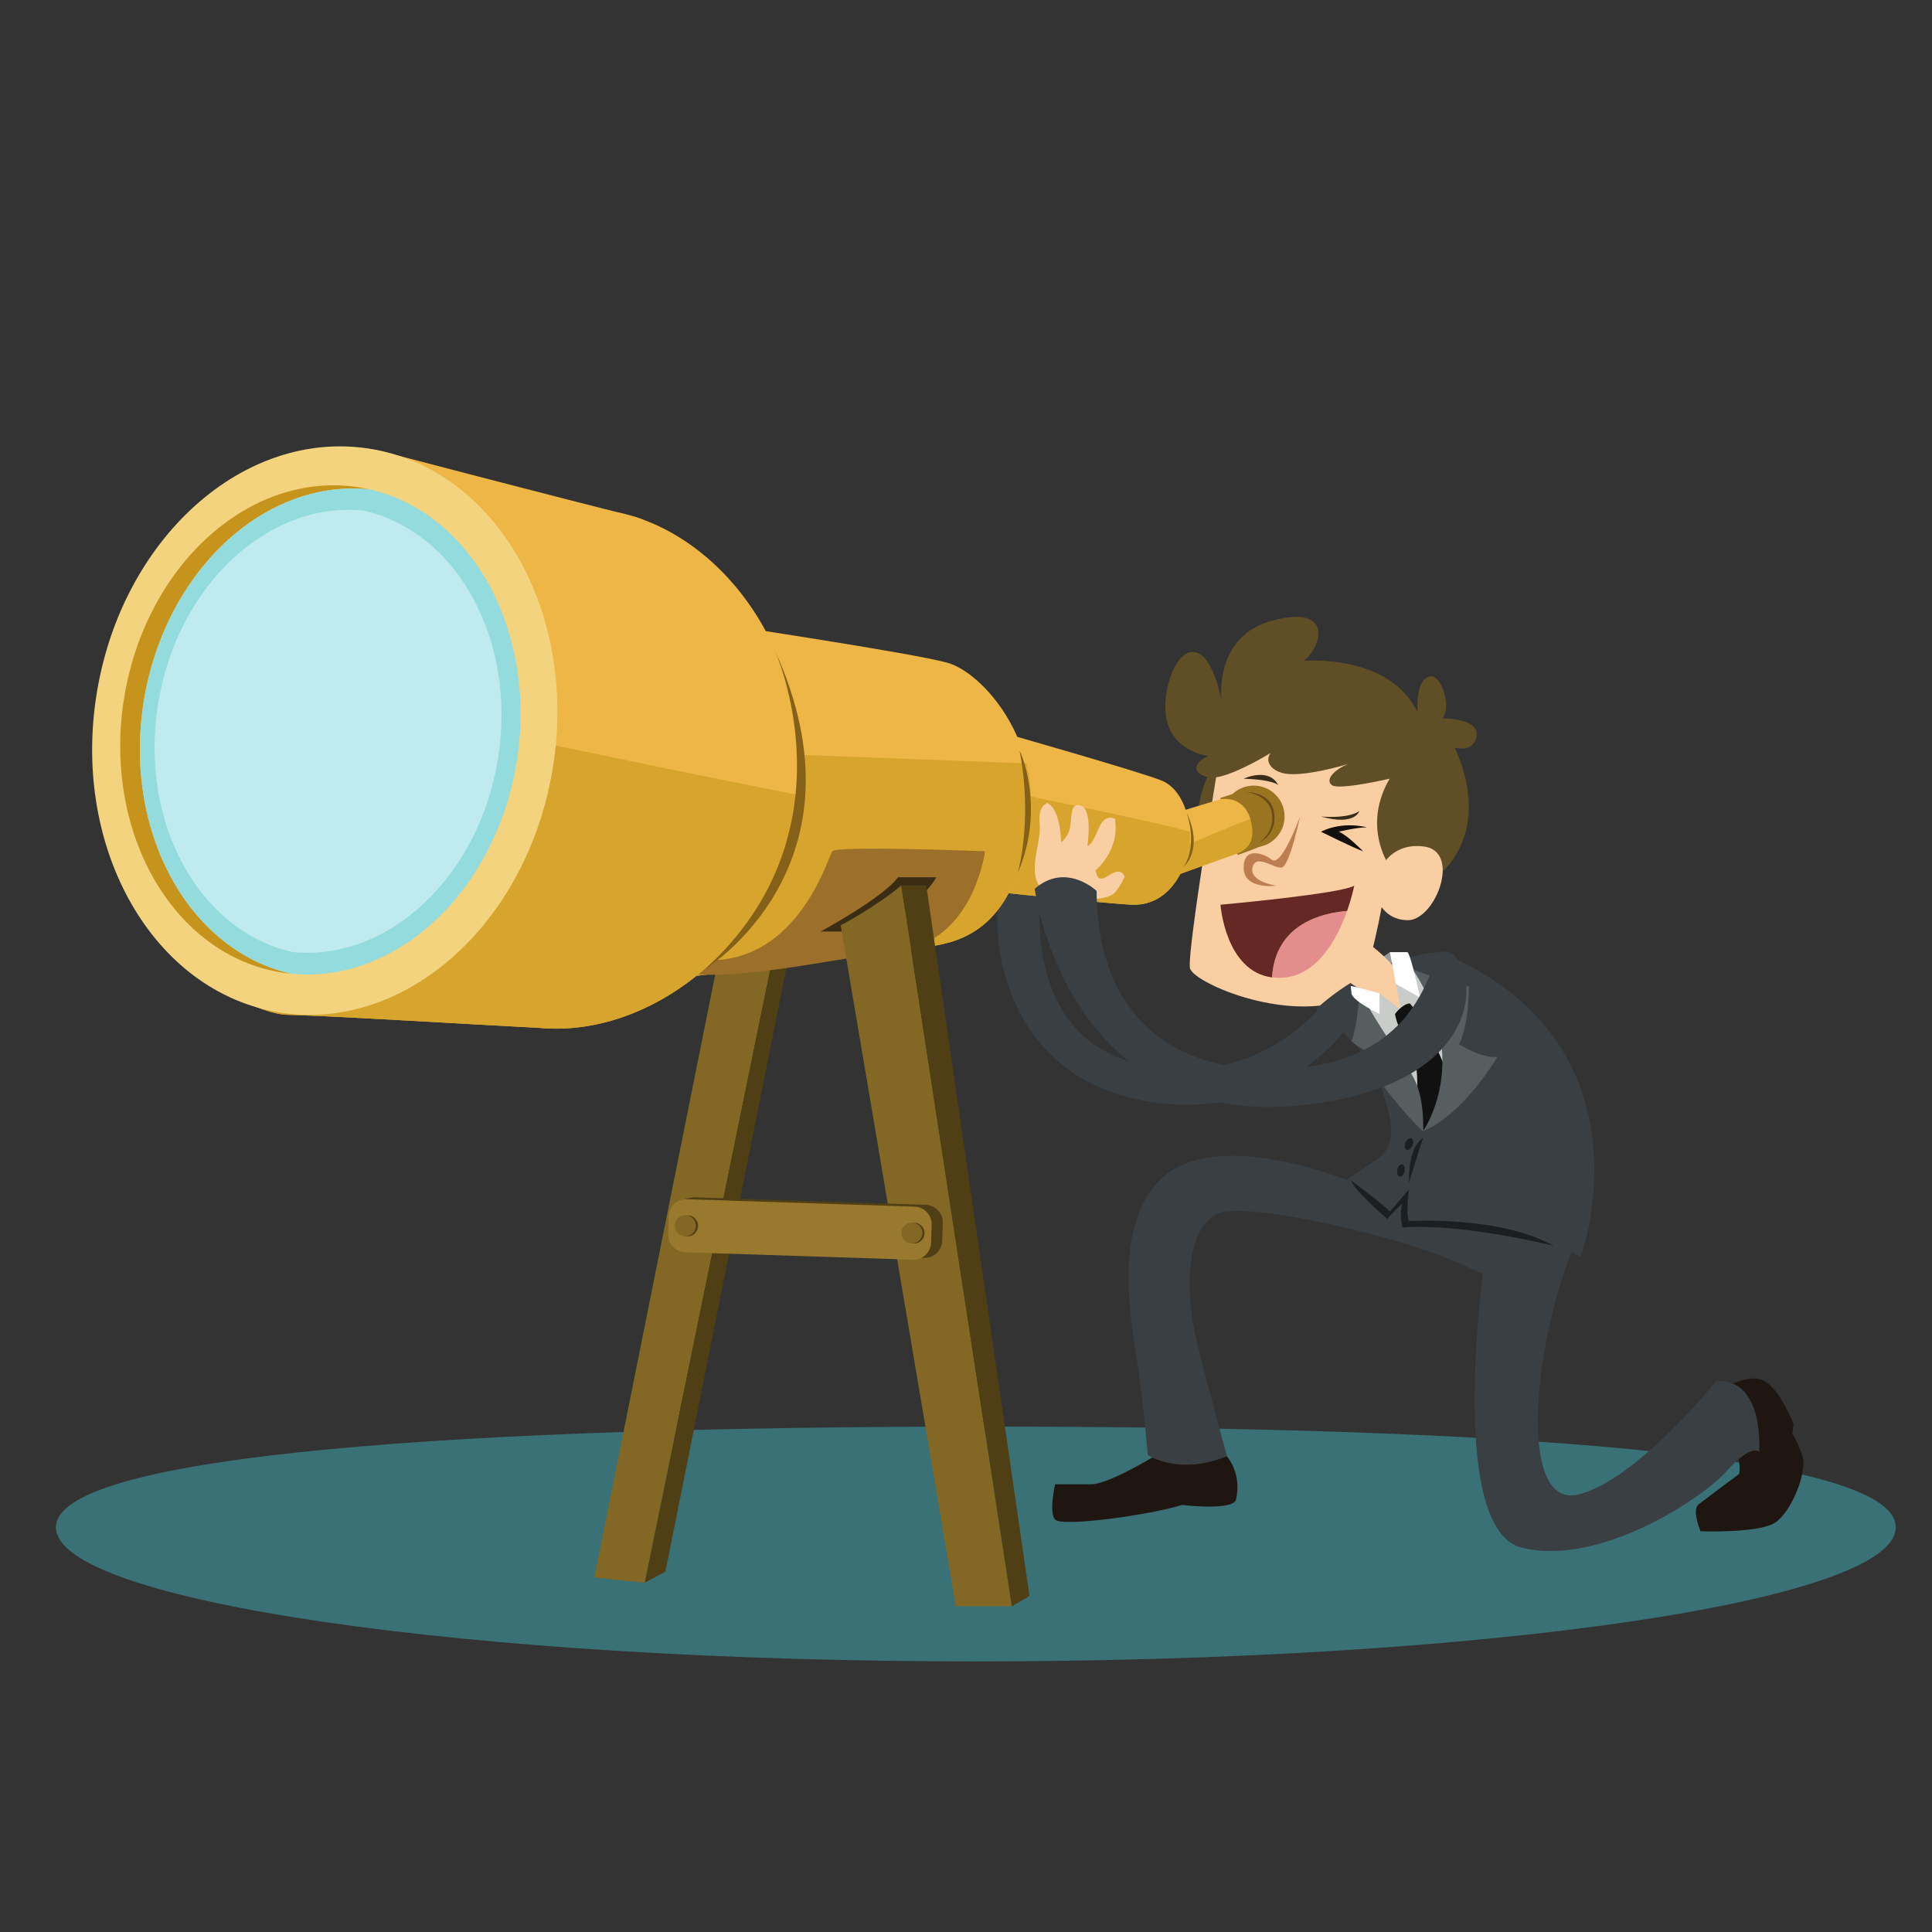 <?xml version="1.0" encoding="UTF-8" standalone="no"?><svg xmlns="http://www.w3.org/2000/svg" viewBox="0 0 1000 1000"><rect x="0" y="0" width="1000" height="1000" fill="#333333" stroke="none"/><defs><clipPath id="a"><path d="M4790.11 4609.87s155.41 48.55 273.28 83.7c24.66 7.36 47.93 13.31 67.28 19.74 90.8 30.15 142.24-40.09 145.79-80.88 4.35-49.98-4.57-116.05-118.47-154.58-113.89-38.54-393.11-141.51-393.11-141.51s-85.1 7.85-91.56 137.18c-6.46 129.32 116.79 136.35 116.79 136.35"/></clipPath><clipPath id="b"><path d="M4211.11 4949.03s489.38-139.3 595.83-179.94c106.44-40.65 139.15-209.4 110.91-310.92-28.24-101.52-100.19-211.06-234.44-204.18-134.25 6.88-747.3 72.44-747.3 72.44s-106.02 108.4-35.9 420.51c70.12 312.1 175.18 241.13 310.9 202.09"/></clipPath><clipPath id="c"><path d="M2895.86 5428.44s886.89-131.88 1029.6-173.48c142.7-41.6 395.42-322.05 334.73-688.82-60.7-366.78-233.43-455.07-384.9-481.16-151.47-26.08-1062.77-133.82-1062.77-133.82s-315.09 66.01-354.71 721.04c-39.62 655.02 270.63 781.56 438.05 756.24"/></clipPath><clipPath id="d"><path d="M3295.13 4675.66c79.4 526.27-223.34 1019.34-628.52 1171.41-17.25 7.2-34.89 13.14-52.95 17.67-19.86 5.86-39.91 10.92-60.15 15.12-392.7 99.07-956.17 247.29-956.17 247.29-373.73 97.65-964.457-132.28-1126.97-1025.3-162.515-893.02 507.892-1298.11 720.04-1303.97 212.16-5.86 670.66-34.73 1039.73-53.89 467.89-45.35 978.28 357.01 1064.99 931.67"/></clipPath><clipPath id="e"><path d="M579.883 4857.31c-34.336 101.38-45.13 217.56-25.985 337.44 32.145 201.3 141.247 366.41 282.118 454.72-119.39-148.3-206.094-338.65-240.688-553.55-.004-.03-.012-.07-.015-.1-.08-.49-.153-.95-.23-1.44-10.696-66.97-15.84-133.25-15.83-198.17.005-13.01.216-26 .63-38.9"/></clipPath><clipPath id="f"><path d="M658.516 4702.98c-32.825 45.49-59.422 97.61-78.633 154.33-.414 12.9-.625 25.89-.63 38.9-.01 64.92 5.134 131.2 15.83 198.17.077.49.15.95.23 1.44.003.03.01.07.015.1 34.594 214.9 121.297 405.25 240.688 553.55 48.812 30.6 101.46 52 156.01 62.46-169.23-144.07-295.866-365.97-337.667-627.73-21.1-132.1-18.5-261.28 4.15-381.22"/></clipPath></defs><path d="M981.25 790.548c0 38.325-213.183 69.395-476.156 69.395S28.94 828.873 28.94 790.548c0-38.327 217.543-52.15 480.516-52.15s471.793 13.823 471.793 52.15" fill="#397176"/><path d="M700.405 523.192c-3.118-7.216-15.62-2.59-18.29-.3-2.67 2.288-36.616 42.844-95.56 27.012-58.942-15.833-47.67-89.457-47.67-89.457s-10.934-6.526-18.83-1.93c-7.892 4.593-10.754 89.86 63.64 109.317 74.394 19.457 119.84-37.4 116.71-44.64" fill="#393f42"/><path d="M628.084 395.42s-14.9 25.52-4.78 45.19c10.12 19.667 16.606-48.24 4.78-45.19" fill="#5f4e26"/><path d="M632.28 385.225s-18.186 108.347-16.34 115.98c1.844 7.63 53.727 30.52 87.3 13.733 0 0 12.21-27.76 19.84-100.863 7.63-73.105-87.748-70.052-90.8-28.85" fill="#f9cea2"/><path d="M723.514 454.56s-21.037-22.514-4.25-51.51c0 0-25.943 6.03-29.758 3.397-3.815-2.632.764-7.973 8.394-11.026 0 0-24.855 7.63-34.555 4.58s-8.613-11.44 0-13.73c0 0-28.118 18.32-37.984 16.03-9.86-2.29-6.26-8.362 0-10.977 0 0-24.36-2.757-22.07-28.7 2.29-25.942 20.6-40.44 29 0 0 0-4.576-33.482 26.708-41.54 31.284-8.06 25.18 13.307 16.023 20.937 0 0 44.254-3.815 58.75 26.706 0 0-1.525-15.26 5.34-18.31 6.87-3.054 12.24 15.26 7.648 21.364 0 0 19.058 0 17.53 9.153-1.523 9.155-11.443 6-11.443 6s21.996 41.29-9.92 67.635c-10.522 8.686-19.402 0-19.402 0" fill="#5f4e26"/><path d="M672.91 422.604s-5.397 25.847-9.565 26.42c-4.17.57-13.325-7.44-15.04 0-1.717 7.44 12.303 9.397 12.303 9.397s-16.432 2.28-16.882-8.82c-.45-11.1 9.567-8.58 14.593-4.58 5.02 4.01 14.59-22.41 14.59-22.41" fill="#bc7d51"/><path d="M683.75 430.504s17.2 8.557 21.78 10.105c0 0-8.394-8.6-12.59-10.11 0 0 9.1-2.25 14.497-2.28 0 0-12.273-3.466-23.686 2.273" fill="#140e0c"/><path d="M683.75 422.604s13.386 1.43 19.873-2.766c0 0-2.354 7.82-19.872 2.766m-40.04-19.554s12.99-6.178 17.95 3.397c0 0-1.89-2.82-17.94-3.396" fill="#392d17"/><path d="M654.03 424.875c-.506 4.543-3.208 7.97-6.035 7.654-2.826-.32-4.707-4.26-4.2-8.8.505-4.54 3.206-7.97 6.034-7.66 2.82.315 4.7 4.253 4.2 8.794" fill="#140e0c"/><path d="M658.403 505.906c1.557.2 3.2.276 4.942.2 18.73-.84 29.008-20.787 33.903-34.613-12.07.94-37.205 6.288-38.845 34.413" fill="#e48d8d"/><path d="M631.71 468.29s2.527 34.506 26.692 37.616c1.64-28.125 26.775-33.474 38.845-34.414 2.627-7.415 3.704-13.07 3.704-13.07-6.86 4.247-69.24 9.868-69.24 9.868" fill="#652825"/><path d="M712.398 454.56s4.577-18.79 24.416-16.455c19.837 2.335 6.232 38.54-8.394 38.196-14.625-.34-18.687-15.64-16.022-21.74" fill="#f9cea2"/><path d="M401.64 487.433l-67.91 331.772-26.136-2.666 67.722-337.64s12.087 8.53 26.324 8.53" fill="#826824"/><path d="M401.64 487.433h8.125L344.415 813.5l-10.684 5.705 67.91-331.773" fill="#503e14"/><path d="M664.9 422.604c0 8.83-7.16 15.987-15.988 15.987-8.83 0-15.987-7.15-15.987-15.98s7.157-15.99 15.988-15.99c8.828 0 15.986 7.16 15.986 15.99" fill="#9b7421"/><path d="M598.764 423.767s19.426-6.07 34.16-10.463c3.082-.92 5.99-1.664 8.41-2.468 11.35-3.77 17.78 5.01 18.223 10.11.544 6.248-.57 14.506-14.808 19.323-14.24 4.81-49.14 17.68-49.14 17.68s-10.64-.98-11.45-17.15c-.81-16.167 14.6-17.045 14.6-17.045" fill="#eeb646"/><g clip-path="url(#a)" transform="matrix(.125 0 0 -.125 0 1000)"><path d="M4825.07 4460.46s325.28 149.67 532.21 211.05c122.15 18.62 1.11-210.09-64.03-225.03-65.13-14.93-432.66-198.69-468.18-184.2-35.52 14.48 0 198.18 0 198.18" fill="#d7a42d"/></g><path d="M631.71 413.666s11.98-2.406 15.586 10.64c3.154 11.413-2.074 15.763-7.114 17.535l.682.61s12.447-4.15 14.878-6.29c2.433-2.148 5.82-6.583 5.914-11.16.095-4.58 1.813-11.875-4.34-14.02-6.15-2.147-12.446-2.19-12.446-2.19l-13.16 4.192v.696" fill="#9b7421"/><path d="M645.014 409.923s12.14 1.552 13.388 11.488c1.25 9.94-6.695 14.74-6.695 14.74s9.288-3.79 7.85-15.2c-1.436-11.41-14.543-11.02-14.543-11.02" fill="#6c4c16"/><path d="M526.39 381.37s61.17 17.414 74.477 22.494c13.307 5.08 17.394 26.175 13.864 38.865-3.53 12.69-12.52 26.38-29.3 25.52-16.78-.86-93.41-9.06-93.41-9.06s-13.25-13.55-4.49-52.57c8.77-39.01 21.9-30.14 38.87-25.26" fill="#eeb646"/><g clip-path="url(#b)" transform="matrix(.125 0 0 -.125 0 1000)"><path d="M4975.19 4539.61c-.08 22.98-1146.71 251.67-1146.71 251.67s-35.2-460.42 96.74-506.64c131.95-46.22 735.35-61.51 827.36-59.97 92.02 1.55 223.16 141.76 222.61 314.94" fill="#d7a42d"/></g><path d="M614.086 420.36s6.26 16.3-1.39 28.256c0 0 10.665-8.655 1.39-28.255" fill="#856018"/><path d="M361.983 321.445s110.86 16.485 128.7 21.685c17.837 5.2 49.427 40.256 41.84 86.103-7.587 45.847-29.178 56.883-48.112 60.145-18.93 3.26-132.84 16.727-132.84 16.727s-39.38-8.25-44.34-90.13c-4.95-81.877 33.83-97.695 54.76-94.53" fill="#eeb646"/><g clip-path="url(#c)" transform="matrix(.125 0 0 -.125 0 1000)"><path d="M4284.64 4837.43s-1293.11 50.49-1428.69 52.31c-135.58 1.82-355.7-18.4-441.28-.57 0 0-106.64-818.94 255.18-997.32 361.83-178.38 1217.26 121.95 1360.28 197.64 143.02 75.68 366 339.76 254.51 747.94" fill="#d7a42d"/></g><path d="M527.79 388.854c-.335-1.746 13.955 28.807-1.055 63.087 0 0 7.963-26.92 1.054-63.08" fill="#856018"/><path d="M332.416 476.304s13.993 22.57 39.29 20.6c43.044-3.358 56.85-53.265 59.14-56.295 2.288-3.03 78.97 0 78.97 0s-5.59 46.55-45.1 51.57c-39.51 5.02-94.092 18.18-119.344 9.49-13.577-4.68-23.432-8.7-30.145-40.06l2.61-.58s4.278 6.11 14.58 15.262" fill="#9c6f2b"/><path d="M441.145 482.164H424.74s32.43-17.53 40.06-28.1l19.838-.002s-9.538 19.085-43.493 28.102" fill="#3b2d14"/><path d="M435.14 478.944s17.695-9.198 31.356-20.645l57.227 373.11h-28.995l-59.59-352.47" fill="#826824"/><path d="M466.496 458.3h12.934l53.447 367.77-9.155 5.342L466.496 458.3m21.194 183.91a9.15 9.15 0 0 1-9.45 8.85l-117.82-3.845a9.156 9.156 0 0 1-8.854-9.45l-2.01-11.516c.165-5.06 6.704-6.66 11.76-6.49l117.822 3.84a9.156 9.156 0 0 1 8.852 9.45l-.3 9.15" fill="#503e14"/><path d="M481.935 643.166a9.156 9.156 0 0 1-9.45 8.853l-117.825-3.85a9.157 9.157 0 0 1-8.85-9.45l.298-9.16a9.157 9.157 0 0 1 9.45-8.85l117.824 3.844a9.157 9.157 0 0 1 8.854 9.45l-.3 9.15" fill="#99792e"/><path d="M478.558 638.476a5.438 5.438 0 0 1-10.868-.355 5.437 5.437 0 0 1 10.868.36" fill="#503e14"/><path d="M477.414 638.44a5.438 5.438 0 0 1-10.868-.356 5.436 5.436 0 0 1 10.868.355" fill="#826824"/><path d="M361.306 634.648a5.436 5.436 0 1 1-10.866-.355 5.436 5.436 0 0 1 10.866.355" fill="#503e14"/><path d="M360.16 634.61a5.436 5.436 0 1 1-5.255-5.61c3 .098 5.355 2.61 5.256 5.61" fill="#826824"/><path d="M411.89 415.543c9.926-65.784-27.916-127.418-78.564-146.427a46.615 46.615 0 0 0-6.62-2.208 94.18 94.18 0 0 0-7.517-1.89c-49.09-12.384-119.53-30.912-119.53-30.912C152.95 221.9 79.11 250.64 58.79 362.27c-20.31 111.625 63.497 162.262 90.01 162.994 26.52.733 83.834 4.34 129.968 6.736 58.486 5.67 122.285-44.625 133.123-116.457" fill="#eeb646"/><g clip-path="url(#d)" transform="matrix(.125 0 0 -.125 0 1000)"><path d="M339.766 5138.01l1619.024-153.35s1036.12-218.97 1436.01-293.37c399.89-74.41-278.05-942.59-934.05-1051.77-656-109.17-2015.523 174.94-2015.523 174.94s-312.993 892.47-105.46 1323.55" fill="#d7a42d"/></g><path d="M286.2 397.027c-12.865 80.577-76.174 137.453-141.4 127.036-65.23-10.415-107.676-84.18-94.81-164.755 12.868-80.577 76.177-137.453 141.405-127.037 65.228 10.42 107.675 84.18 94.808 164.76" fill="#f4d37f"/><path d="M74.385 363.202c10.736-67.23 62.277-115.285 116.567-109.977a85.548 85.548 0 0 0-5.068-.97c-56.134-8.965-110.614 39.98-121.687 109.32-11.073 69.34 25.456 132.82 81.588 141.784 1.71.27 3.415.49 5.12.65-53.243-11.86-87.255-73.58-76.52-140.81" fill="#c6931c"/><path d="M267.47 394.036c10.737-67.23-23.275-128.947-76.518-140.81-54.29-5.31-105.83 42.747-116.567 109.976-10.736 67.23 23.277 128.948 76.52 140.813 54.29 5.306 105.83-42.75 116.566-109.98" fill="#93dbdc"/><path d="M257.78 392.577c9.785-61.275-21.215-117.526-69.743-128.34C138.557 259.4 91.58 303.2 81.795 364.475c-9.785 61.276 21.216 117.527 69.742 128.34 49.482 4.837 96.458-38.96 106.243-100.238" fill="#bfeaef"/><path d="M400.85 336.174s42.986 93.847-36 165.5c0 0 87.43-53.197 36-165.5" fill="#856018"/><path d="M599.048 752.817s-25.028 15.447-34.184 15.447h-18.717s-3.455 14.497 0 18.312c3.457 3.815 48.6-2.29 65.705-7.63 0 0 24.706 3.053 27.773-2.29 0 0 3.83-12.207-4.564-22.89-8.39-10.68-36.01-.95-36.01-.95" fill="#1f1611"/><path d="M696.865 610.7s-62.685-25.56-92.384-3.43c-29.69 22.126-19.01 77.062-15.96 96.9 3.05 19.84 5.56 48.92 5.56 48.92s15.68 10.867 40.99.677c0 0-7.63-27.468-15.26-57.99-7.63-30.52-5.34-65.618 14.5-68.67 19.838-3.052 92.5 12.97 125.98 28.994 33.49 16.03 57.14-3.81 56.38-19.07-.764-15.26-93.85-24.41-119.794-26.32" fill="#393f42"/><path d="M889.104 720.835s10.783-8.35 20.488-7.22c9.704 1.13 16.663 19.063 18.765 23.26l-.643 5.173s2.235 3.14 5.162 11.262c2.928 8.12-5.623 29.374-14.183 34.87-8.562 5.5-38.515 4.4-38.515 4.4s-4.638-11.015-1-13.877 21-15.797 21-15.797 1.502-6.796-2.85-14.02c-4.353-7.222-10.95-21.17-8.224-28.05" fill="#1f1611"/><path d="M768.59 650.76s-20.603 140.395 19.074 150.314c39.677 9.92 93.087-25.09 106.06-39.624 12.97-14.535 16.785-9.957 16.785-9.957s3.05-38.15-22.13-36.625c0 0-41.93 51.87-71.71 58.737-29.78 6.867-24.22-71.088-3.34-125.58 0 0-28.728-20.92-44.75 2.735" fill="#393f42"/><path d="M719.428 492.816s-17.412 11.445-20.274 17.55c0 0 7.342 3.77 8.392 4.08 1.05.307 18.043-12.226 17.56-12.397-.486-.18-5.678-9.24-5.678-9.24" fill="#979999"/><path d="M745.7 492.816s-31.666 0-64.476 29.377c0 0 27.85 21.363 32.81 37.387 4.96 16.024 11.07 31.856-1.145 40.44-3.54 2.48-16.03 10.68-16.03 10.68s14.22 8.776 22.56 16.406c0 0 6.43-6.866 8.34-9.92 0 0 .38 16.025 2.67 17.17 0 0 6.9-2.29 12.222-1.91 5.325.383 66.366 10.303 75.522 18.314 0 0 40.44-110.638-72.487-157.944" fill="#393f42"/><path d="M696.865 507.314s9.975 7.066 18.36 11.735c0 0 15.404 13.83 11.438-9.07-1.938-11.19-23.312-25.26-23.312-25.26s-16.02 9.23-6.48 22.583" fill="#f9cea2"/><path d="M714.034 514.18l11.07 8.394-2.678-13.353.11-8.17 6.067-2.31s38.84 39.48 7.94 86.79c0 0 .015-24.8-11.438-38.53-11.454-13.732-21.754-35.26-21.754-35.26l10.69 2.453" fill="#caccc9"/><path d="M722.045 524.862s3.434-4.963 7.63-5.533l6.867 7.82s-8.28 5.34-10.626 5.72c-2.345.38-3.87-8.01-3.87-8.01" fill="#111"/><path d="M733.43 563.216s1.586-14.32-6.21-30.77c0 0 6.27-3.37 7.796-4.332 0 0 5.12 4.773 13.466 25.743 0 0-2.02 20.983-11.94 31.665 0 0 0-13.735-3.11-22.306" fill="#111"/><path d="M731.17 501.675s20.806 8.31 29.113 8.69c0 0 .295 19.076-5.047 30.14 0 0 11.827 7.63 19.838 6.485 0 0-17.16 29.616-38.53 38.532 0 0 25.852-36.586-5.373-83.847" fill="#575e60"/><path d="M703.732 512.273s-.762 17.55-4.196 26.706c0 0 8.393 7.63 22.51 10.3 0 0-5.017 8.06-8.012 10.3 0 0 14.115 18.69 22.508 25.94 0 0 1.328-18.44-6.082-29.77-7.41-11.33-24.238-35.92-26.728-43.49" fill="#575e60"/><path d="M736.635 588.956s-4.29 12.59-7.34 23.27c0 0-.96-17.93 7.34-23.27" fill="#1c1f21"/><path d="M714.034 514.18v10.682s-14.116-6.867-14.498-10.682l-.382-3.815s1.526 0 14.88 3.815" fill="#fff"/><path d="M699.154 610.876s17.825 13.338 20.273 16.23l9.833-11.48s-1.68 12.514 0 16.413c0 0 46.697-2.96 74.97 12.81 0 0-46.46-11.73-78.314-9.548 0 0-1.85-6.875 0-12.5 0 0-6.62 6.25-7.83 8.125 0 0-16.965-14.5-18.932-20.06" fill="#1c1f21"/><path d="M719.428 492.816l2.998 16.405 12.59 7.16s-4.578-21.65-6.486-23.56h-9.102" fill="#fff"/><path d="M727.48 591.426c-.7 1.64-.472 3.31.51 3.73.984.422 2.35-.568 3.05-2.208.7-1.642.472-3.312-.51-3.732-.984-.42-2.35.57-3.05 2.21m-4.264 14.03c-.347 1.75.22 3.338 1.27 3.546 1.05.208 2.18-1.042 2.528-2.792.346-1.75-.223-3.338-1.272-3.545-1.048-.21-2.18 1.042-2.526 2.792" fill="#1c1f21"/><path d="M561.32 465.582s12.902.383 16.216-4.075c3.313-4.458 4.548-7.732 4.548-7.732s-1.26-5.3-7.835-.848-6.39-.37-7.28-2.337c0 0 12.83-10.244 10.1-26.77 0 0-4.95-2.982-8.17 4.482-3.23 7.465-3.97 8.44-6.07 9.685 0 0 2.883-18.79-3.22-20.923-6.104-2.134-4.754 6.53-5.79 11.44-1.038 4.91-4.6 7.464-4.6 7.464s-.018-16.75-7.107-20.342c0 0-5.037 1.148-3.987 10.572 1.05 9.422-5.964 23.468-.37 32.103 5.593 8.64 18.82 4.69 23.55 7.29" fill="#f9cea2"/><path d="M745.7 492.816c-5.358 1.854-8.104 52.84-71.96 59.707-63.86 6.866-105.78-24.797-106.123-91.374 0 0-15.922-15.19-32.037-1.11 0 0 15.966 126.43 140.684 111.74 105.296-12.4 86.53-84.89 69.435-78.97" fill="#393f42"/></svg>